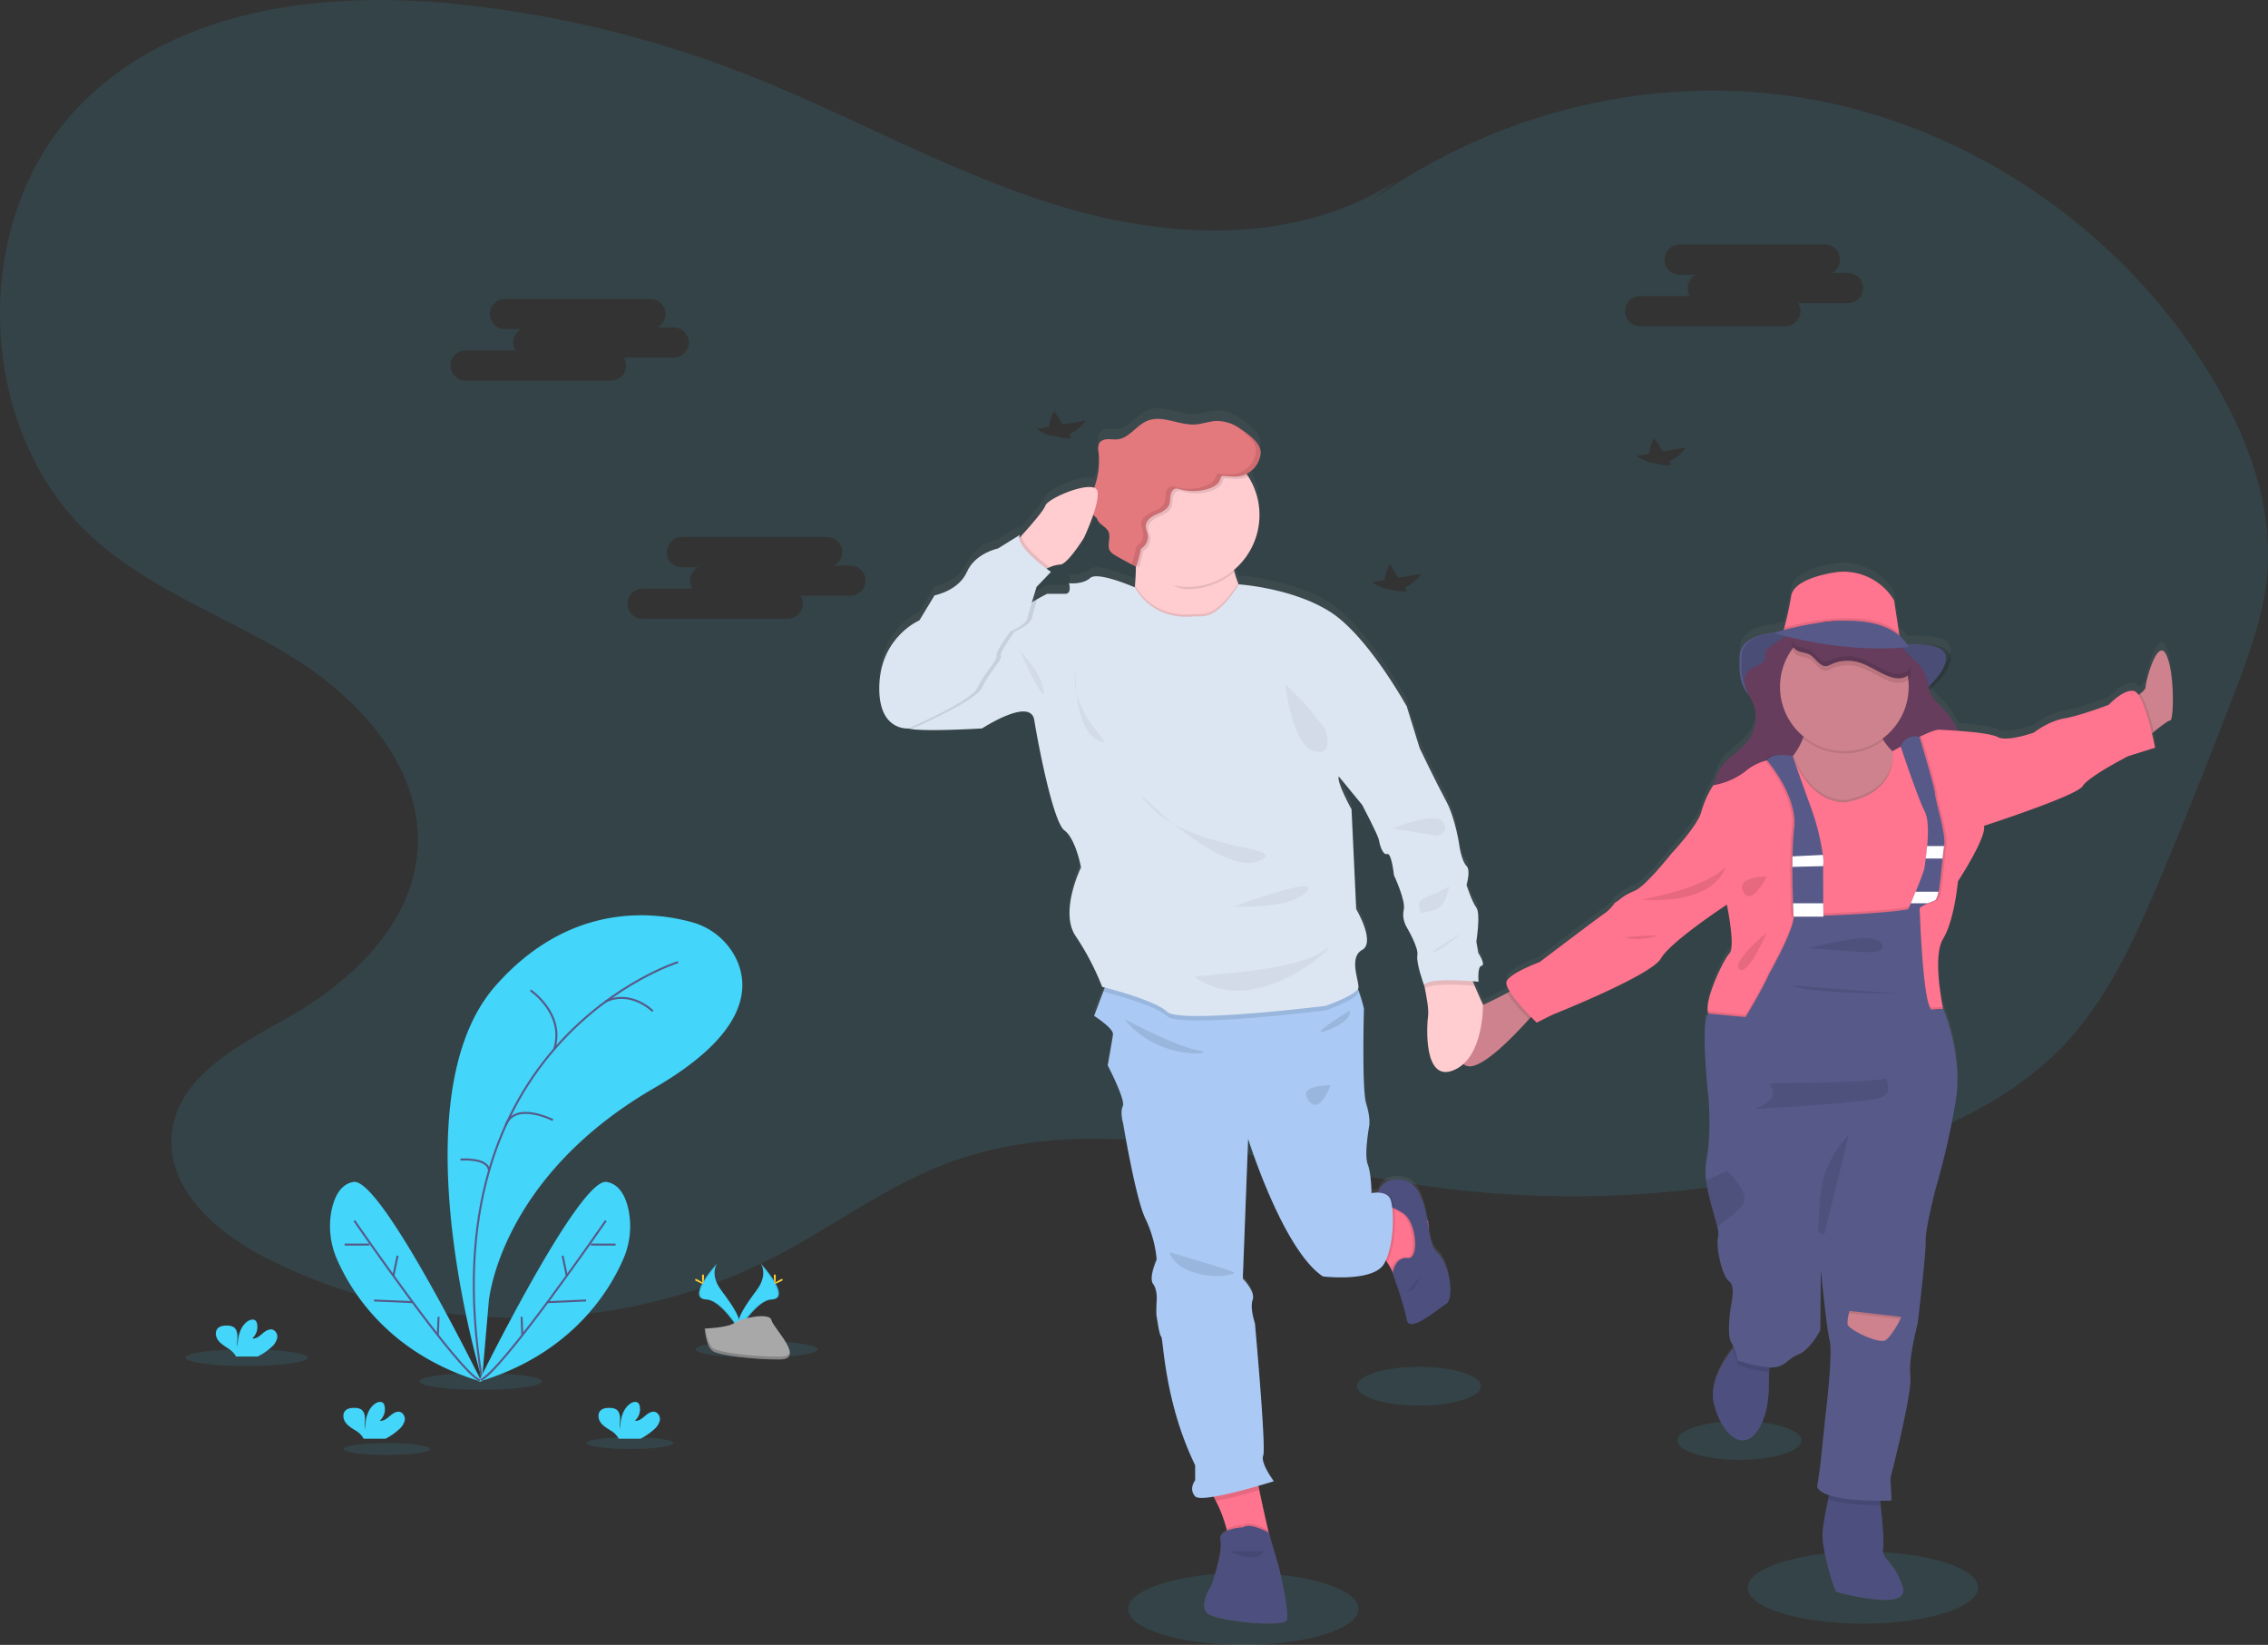 <svg id="af42373d-99da-4b97-8953-6caa05385f1a" data-name="Layer 1" xmlns="http://www.w3.org/2000/svg" xmlns:xlink="http://www.w3.org/1999/xlink" width="1137.12" height="824.59" viewBox="0 0 1137.12 824.59"><rect x="0" y="0" width="1137.12" height="824.59" fill="#333333" stroke="none"/><defs><linearGradient id="38e3d8fd-16c6-494d-bdf0-b7b543d88498" x1="796.55" y1="851.63" x2="796.55" y2="242.46" gradientUnits="userSpaceOnUse"><stop offset="0" stop-color="gray" stop-opacity="0.25"/><stop offset="0.54" stop-color="gray" stop-opacity="0.12"/><stop offset="1" stop-color="gray" stop-opacity="0.1"/></linearGradient></defs><title>running wild</title><path d="M1138.21,223.38c-45.43-72.74-122-123.89-204.79-136.89C858.71,74.77,780,94.28,718.11,139l13.64-10.77C683,160.08,619.67,158,564.21,141.42S457.81,95.27,403.76,74.27A551.27,551.27,0,0,0,262.81,40C193.94,32.6,117,41.56,69.05,93.13c-53.43,57.43-49.33,161,8.47,213.74,29.39,26.82,67.89,40,101.46,60.91s64.65,55.71,61.79,96.12C238.12,501.31,207.35,530,175.51,548c-24.62,13.93-54.93,29.13-57.9,58-2.87,27.9,22.62,49.76,47,62.2,79.4,40.55,177.22,40.16,256.32-1,28.22-14.69,54.16-34.24,83.75-45.69,77.7-30.07,163.32.2,245.6,11.27a524.39,524.39,0,0,0,208.88-14.2c40.75-11.24,81.65-28.42,110.27-60.42C1090,535,1102.89,505.83,1115,477q19.32-46.14,37.13-92.93c7.12-18.73,14.14-37.82,16-57.85C1171.41,289.9,1157.35,254,1138.21,223.38Zm-800.47,5.13H264.9a7.56,7.56,0,0,1,0-15.12h25a7.53,7.53,0,0,1,2.94-10.68h-8.19a7.56,7.56,0,0,1,0-15.12h72.83A7.56,7.56,0,0,1,361,201.86h8.2a7.56,7.56,0,1,1,0,15.12h-25a7.46,7.46,0,0,1,1.15,4A7.58,7.58,0,0,1,337.74,228.51ZM457.82,336.34h-25a7.54,7.54,0,0,1-6.41,11.54H353.58a7.56,7.56,0,0,1,0-15.12h25a7.53,7.53,0,0,1,2.95-10.68h-8.2a7.56,7.56,0,1,1,0-15.12h72.83a7.55,7.55,0,0,1,3.48,14.26h8.19a7.56,7.56,0,1,1,0,15.12ZM567.46,255.4l1.18,1.84a17.39,17.39,0,0,1-7.4-.74,19.17,19.17,0,0,1-10.09-3.83l6.39-1.07c-.08-1.91.61-4.44,2.51-7.8l4.26,6.67,11.42-1.9A19.9,19.9,0,0,1,567.46,255.4Zm168.25,76.84,1.18,1.84a17.57,17.57,0,0,1-7.4-.74,19.17,19.17,0,0,1-10.09-3.83l6.39-1.07c-.08-1.91.61-4.44,2.51-7.8l4.26,6.67,11.42-1.9A19.9,19.9,0,0,1,735.71,332.24ZM868.34,269l1.18,1.84a17.39,17.39,0,0,1-7.4-.74A19.17,19.17,0,0,1,852,266.22l6.39-1.07c-.08-1.91.61-4.44,2.51-7.8l4.26,6.67,11.41-1.9A19.84,19.84,0,0,1,868.34,269ZM958,189.69H933a7.54,7.54,0,0,1-6.41,11.54H853.78a7.56,7.56,0,1,1,0-15.12h25a7.53,7.53,0,0,1,3-10.68h-8.2a7.56,7.56,0,1,1,0-15.12h72.83a7.55,7.55,0,0,1,3.48,14.26H958a7.56,7.56,0,1,1,0,15.12Z" transform="translate(-31.44 -37.71)" fill="#43d5fa" opacity="0.1"/><ellipse cx="623.39" cy="806.55" rx="57.73" ry="18.04" fill="#43d5fa" opacity="0.1"/><ellipse cx="711.45" cy="694.9" rx="31.08" ry="9.71" fill="#43d5fa" opacity="0.1"/><ellipse cx="872.1" cy="722.1" rx="31.08" ry="9.71" fill="#43d5fa" opacity="0.1"/><ellipse cx="934.01" cy="795.89" rx="57.73" ry="18.04" fill="#43d5fa" opacity="0.1"/><path d="M1117.44,361.53c-4.36-8.6-10.24,13.76-10.24,16.41,0,1.14-1.3,2.44-2.79,3.55-.25.19-.5.37-.76.54a4.45,4.45,0,0,0-2.13-2c-5.12-1.43-12.79,6.88-12.79,6.88s-13.93,5.45-22.17,6.88-15.34,7.17-15.34,7.17-13.36,4.88-18.19,2.3c-3.06-1.64-12.28-2.58-19.71-3.13-.08-.16-.15-.32-.22-.48a42.93,42.93,0,0,0-7.2-10.53c-2.51-2.69-5.44-5.17-6.82-8.58-.12-.3-.22-.6-.32-.91,5.16-4.72,10.53-10.89,10.63-16.23.11-6-8.82-7.12-16.26-7-1.9,0-3.77,0-5.45.13a21.47,21.47,0,0,0-3.9-4.51l-.2-1.33-2.52-16.54A29.57,29.57,0,0,0,953,319.87s-22,2.48-23.48,12.23A153.49,153.49,0,0,1,926.08,348c-.15.51-.27.92-.36,1.24-2.08.57-3.61,1-4.4,1.28-7.7.81-17.05,3.48-17.61,11.63s0,15,4.51,19.8c.75,1.44,1.54,2.86,2.15,4.36a19.65,19.65,0,0,1-2.06,18.3c-3.1,4.42-7.89,7.31-11.64,11.18a21,21,0,0,0-5.83,11.85l-.48.07a51.56,51.56,0,0,0-6,13.47c-1.71,6.88-15.06,21.22-15.06,21.22S856.54,478.7,851.14,481s-7.39,4.3-7.39,4.3l-2.85,2s-2.27,3.44-4.54,4.87-33,24.95-33,24.95-14.49,5.44-16.48,9.74c-.51,1.09.21,3,1.56,5.17l-1.37.73c-3.7,2-8.27,4.34-12.08,6a1.62,1.62,0,0,0,0-.18s-2.29-4.91-4.17-9.45c-.33-.81-.66-1.61-1-2.37,1.78.14,2.9.26,2.9.26s-.76-7.65,1.52-8-1.65-6.5-1.65-6.5l-1-5.73s2.28-14.15,0-17.21-4.92-11.46-4.92-11.46,2.27-7.27,0-9.56-3.41-9.18-3.41-9.18-1.9-14.52-6.82-23.7-13.27-26.76-13.27-26.76l-6.44-21h0s-19.32-35.56-38.27-47.78-46-14-46-14c-.09-.23-.19-.45-.28-.68a48.82,48.82,0,0,1-1.84-5.65c-.08-.32-.14-.64-.21-1a36.56,36.56,0,0,0,7.16-47.22c-.28-.44-.57-.86-.87-1.28a13.44,13.44,0,0,0,7-10.19c.6-5.26-6-9.82-9.89-12.54-.39-.28-.8-.55-1.21-.8l-.52-.32-.7-.4c-.22-.12-.45-.25-.69-.36l-.53-.27a18.19,18.19,0,0,0-8.47-2c-3.65.12-7.15,1.56-10.79,1.78-8.1.5-16.44-5-23.95-1.87-5.52,2.28-9.08,8.76-15,9.39-1.66.18-3.33-.15-5-.06a4.93,4.93,0,0,0-4.25,2.2c-.66,1.25-.44,2.77-.27,4.18A39.58,39.58,0,0,1,580,277.29c-5.65-2.09-23.23,5.58-24.45,9-.93,2.64-7.51,10.23-11.91,15.13l-1.12,1.24a3.53,3.53,0,0,1,.24-1.56l-11,6.88s-11.36,2.27-15.53,11.84S500,331.72,500,331.72l-7.57,12.61s-18.95,8-20.09,32.11S486.69,399,486.69,399h0c6.43,1.91,37.12,0,37.12,0s24.26-16.06,26.15-4.21,9.48,51.6,15.17,55.81,8.33,18.73,8.33,18.73-11,22.56-2.65,34.79a133.52,133.52,0,0,1,13.25,25.61l1.21.31-.77,2.09-4.6,12.32s9.85,6.3,9.47,9.37-2.65,15.67-2.65,15.67,9.1,17.58,7.58,20.64.17,8.79.17,8.79,6.27,38.23,11.19,48.17a61.16,61.16,0,0,1,5.63,20.64s-4.1,9.17-1.83,12.23,1.83,8.41,1.83,8.41-.36,6.5,0,8.42,1.16,8.78,2.29,9.93,1.53,32.88,17,65v7.65s-3.41,4.2,0,8c1,1.08,4.6.93,9.27.15.35.67.7,1.38,1.07,2.12a68.07,68.07,0,0,1,5.35,14c.09.35.16.7.23,1.05-2.16,1-3.77,2.5-3.22,4.83,1.42,6-4.54,22.94-4.54,22.94s-6.26,9.46-2.28,13.76,38.65,7.46,40.07,3.73-4-27-4-27l-5.13-17.39-.3-1.32c-1.08-4.7-2.94-13-4.4-20.09-.15-.74-.29-1.46-.44-2.17,4.54-1.31,7.71-2.32,7.71-2.32s-6.82-9.18-5.31-13-4.16-66.9-4.16-66.9S658,692.2,659.49,688s-4.93-10.7-4.93-10.7l2.66-70.72s17.43,56.19,37.51,69.58c0,0,25.39,3.05,30.7-6.51.28-.5.54-1,.79-1.6.24.31.47.62.68.94a28.58,28.58,0,0,1,2.08,3.6q.42.84.75,1.65h0s5.73,16.62,7.06,23.79,15.44-5.45,19.71-8,1.7-20.35-4.27-25.8c-3-2.69-3.74-7.42-4.59-12.92l-.22-3s-.1-.13-.3-.35c-.78-4.77-1.88-9.9-4.55-14.71-3-5.3-7.9-6.4-12.45-6a8.92,8.92,0,0,0-7.79,6.44l-.41.2a16.64,16.64,0,0,0-2.94.24s0-9.55-1.9-14.53.76-19.49.76-19.49.77-3.82-1.51-11.08-1.13-48.17-1.13-48.17a91.22,91.22,0,0,0-2.64-8.89c-.12-.33-.25-.66-.38-1a1.83,1.83,0,0,0,.36-.82c.38-3.44-4.93-15.29,1.89-19.11s-3-20.64-3-20.64l-2.28-50.46s-7.44-13.6-6.39-16.63l11.7,14.33s8,15.3,8.34,17.59,1.9,8,4.17,7.26,3.41,10.71,3.41,10.71,6.06,13,4.93,17.58,1.51,8.79,1.51,8.79,6.06,10.32,5.31,14.15,3.35,15.13,3.4,15.28h0s.15.63.36,1.67c.68,3.29,2,10.62,1.59,13.82-.62,4.2-2.61,33.73,12.74,27.43a16.87,16.87,0,0,0,4.94-3.15,4.86,4.86,0,0,0,2.54,1.14c7.24,1,22.67-15.16,30.34-23.8l1.07-1.21c1.7,1.78,2.89,2.93,2.89,2.93l8-4S859.38,524,864.21,515.4s33.08-27.24,33.08-27.24,4.43,21.5,1.31,24.66c-3,3-12.39,23.14-10.82,29.53a3.23,3.23,0,0,0,.3.86c-4.54,3.15,0,43.58,0,43.58S889.5,605.42,887,618a30.25,30.25,0,0,0-.08,9.62c1,8.37,4.26,17.57,5.59,23.42.53,2.3.76,4.09.45,5.09-1.42,4.59,2,20.07,5.4,22.36s1.14,12,1.14,12-2.56,14.62,0,18.92a21,21,0,0,1,1.3,2.6l-.67.85c-4.71,6-12,17.51-9.25,28,4,15.09,13.65,23.32,20.84,14.52S918.3,731,918.3,731s0-3,.18-6.56c0-.75.11-1.52.18-2.3a14.61,14.61,0,0,0,2.11,0c6-.57,6.82-4.3,12.5-6.59s10.8-12,10.8-12l.29-31s2.84,29,4.54,36.12-2,37.28-2,37.28l-2.84,27-1.42,9.74c.74,1.81,2.93,3.16,5.89,4.16-.15.66-.3,1.37-.47,2.14-1.15,5.4-2.63,13.1-2.86,17.59-.38,7.46,5.88,29.06,7.19,29.25s37.14,10.32,33-2.68-10.8-14.14-9.84-19.11c.62-3.29-.41-14.74-1.19-22.08-.08-.83-.17-1.59-.24-2.29,3.46,0,5.78-.09,5.78-.09l-.57-11.19s11.09-43.29,10-51.6S993,700,993,700s4.27-35.83,4-41.72,5.12-26.8,5.12-26.8a387.87,387.87,0,0,0,10-44.15c3.69-23.22-6.26-46.45-6.26-46.45s-.09-.41-.22-1.13c-1-5.13-4.74-26.14.22-34.42,5.69-9.46,7.39-28.95,7.39-28.95s14.5-22.37,13.08-28.1c0,0,46.61-15.2,49.45-20.07s22.73-15.17,22.73-15.17l13.65-4.33s-.62-3.09-1.63-7.24l.94-.78c3.27-2.72,7.13-5.74,8.17-5.74C1121.41,395,1121.79,370.13,1117.44,361.53ZM565.51,330.94h-9.09s-2,1-4.91,2.68c-.86.48-1.78,1-2.75,1.61,1.18-4,2.35-7.81,2.35-7.81l7.2-7.57s-.88-.6-2.21-1.62c.52-.24,1.08-.5,1.67-.74a14.86,14.86,0,0,1,5.18-1.35c3.7,0,11.94-13.48,11.94-13.48a124,124,0,0,0,4.71-11.77,14.61,14.61,0,0,0,1.75,1.77,6.09,6.09,0,0,0,1.67,2.67c1.51,1.42,3.49,2.5,4.26,4.43,1.19,2.94-1,6.63.62,9.37a7.5,7.5,0,0,0,2.81,2.42c2.65,1.58,5.36,3.05,8.1,4.47h0l2.15,1.12v.27c-.05,2.94-.19,6.09-.48,9.28,0,.33-.07.66-.1,1h0s-18.58-8.19-22.36-4.75-10.61,2.67-10.61,2.67S568.92,330.94,565.51,330.94Z" transform="translate(-31.44 -37.71)" fill="url(#38e3d8fd-16c6-494d-bdf0-b7b543d88498)"/><path d="M668.2,356.26l-41.29,24.25s-49.66-12.88-36-23.88c6.08-4.89,8.63-15.34,9.57-25.44.29-3.16.43-6.29.48-9.2a142.63,142.63,0,0,0-.58-15.38s57.59-9.84,50.39,4.94c-1.75,3.59-1.61,8.07-.42,12.81a47.5,47.5,0,0,0,1.84,5.6C657.4,343.13,668.2,356.26,668.2,356.26Z" transform="translate(-31.44 -37.71)" fill="#ffccd0"/><path d="M650.77,311.55c-1.75,3.59-1.61,8.07-.42,12.81a35.8,35.8,0,0,1-23.44,8.7c-9.47,0-13.1-8.06-19.53-14-.5-.47-3.58.81-4,.32.14-8.65-3-12.74-3-12.74S658,296.77,650.77,311.55Z" transform="translate(-31.44 -37.71)" opacity="0.1"/><path d="M662.91,295.92a36,36,0,1,1-5.61-19.32A36,36,0,0,1,662.91,295.92Z" transform="translate(-31.44 -37.71)" fill="#ffccd0"/><path d="M657.3,276.6a10,10,0,0,1-2,.74c-2.84.72-5.81.41-8.72.13a2.11,2.11,0,0,0-1.36.17c-.51.33-.64,1-.83,1.6-.79,2.33-3.2,3.69-5.52,4.49a24.77,24.77,0,0,1-14.66.37,5,5,0,0,0-2-.31c-1.57.19-2.5,1.88-2.75,3.44s-.1,3.22-.69,4.67c-1,2.54-3.86,3.7-6.34,4.82s-5.21,2.91-5.33,5.64c-.08,1.57.75,3,1,4.56a7,7,0,0,1-3.41,7,64.53,64.53,0,0,1-2.25,8.34A36,36,0,1,1,657.3,276.6Z" transform="translate(-31.44 -37.71)" opacity="0.1"/><path d="M653.57,252.8a20.46,20.46,0,0,0-12.12-4.07c-3.65.12-7.15,1.54-10.79,1.76-8.1.5-16.44-4.92-23.95-1.85-5.52,2.26-9.08,8.68-15,9.31-1.66.17-3.33-.15-5-.07s-3.46.71-4.25,2.18a7,7,0,0,0-.27,4.15,38.76,38.76,0,0,1-2.43,18.73c-1.13,2.85-2.63,5.81-2.1,8.83a10,10,0,0,0,3.7,5.69,6.08,6.08,0,0,0,1.67,2.65c1.51,1.4,3.49,2.47,4.26,4.38,1.19,2.93-1,6.58.62,9.3a7.43,7.43,0,0,0,2.81,2.39q5.07,3,10.36,5.6a69.11,69.11,0,0,0,2.45-9,7,7,0,0,0,3.41-7c-.28-1.54-1.11-3-1-4.56.13-2.73,2.84-4.53,5.33-5.65s5.33-2.28,6.35-4.81c.59-1.46.43-3.11.68-4.67s1.18-3.26,2.75-3.45a5,5,0,0,1,2,.32,24.85,24.85,0,0,0,14.66-.38c2.33-.79,4.74-2.16,5.52-4.49.19-.59.32-1.27.84-1.6a2.07,2.07,0,0,1,1.35-.17c2.91.28,5.89.58,8.72-.12a13.08,13.08,0,0,0,9.35-11C664.06,260,657.44,255.5,653.57,252.8Z" transform="translate(-31.44 -37.71)" fill="#e3787d"/><path d="M653.57,252.8a25.9,25.9,0,0,0-4.45-2.5c.74.42,1.48.87,2.18,1.36,3.87,2.7,10.49,7.22,9.88,12.43a13.06,13.06,0,0,1-9.34,11c-2.84.71-5.81.4-8.72.12a2.17,2.17,0,0,0-1.36.17c-.52.33-.64,1-.84,1.6-.77,2.34-3.18,3.7-5.51,4.49a24.72,24.72,0,0,1-14.67.38,5.09,5.09,0,0,0-2-.32c-1.57.19-2.5,1.89-2.75,3.45s-.09,3.21-.68,4.67c-1,2.53-3.87,3.7-6.36,4.82s-5.19,2.91-5.32,5.64c-.08,1.56.74,3,1,4.56a7,7,0,0,1-3.41,7,70.57,70.57,0,0,1-2.44,8.93c.76.39,1.5.8,2.26,1.17a69.11,69.11,0,0,0,2.45-9,7,7,0,0,0,3.41-7c-.28-1.54-1.11-3-1-4.56.13-2.73,2.84-4.53,5.33-5.65s5.33-2.28,6.35-4.81c.59-1.46.43-3.11.68-4.67s1.18-3.26,2.75-3.45a5,5,0,0,1,2,.32,24.85,24.85,0,0,0,14.66-.38c2.33-.79,4.74-2.16,5.52-4.49.19-.59.32-1.27.84-1.6a2.07,2.07,0,0,1,1.35-.17c2.91.28,5.89.58,8.72-.12a13.08,13.08,0,0,0,9.35-11C664.06,260,657.44,255.5,653.57,252.8Z" transform="translate(-31.44 -37.71)" opacity="0.1"/><path d="M574.89,307.37s-8.24,13.36-11.94,13.36a15.05,15.05,0,0,0-5.18,1.34,40.6,40.6,0,0,0-4.76,2.35L539.65,310.5s1.7-1.8,4-4.33c4.4-4.85,11-12.38,11.91-15,1.42-4,25-13.65,26.15-7.11S574.89,307.37,574.89,307.37Z" transform="translate(-31.44 -37.71)" fill="#ffccd0"/><path d="M802.54,543.46s-1.76,2.11-4.53,5.2c-7.67,8.56-23.1,24.57-30.34,23.59-9.84-1.33-4.55-27.47,1.33-28.61,3.57-.69,12-4.93,18.1-8.17,4-2.1,6.91-3.77,6.91-3.77Z" transform="translate(-31.44 -37.71)" fill="#ce828d"/><path d="M760.19,574.24c-15.35,6.26-13.36-23-12.74-27.19.46-3.17-.91-10.44-1.59-13.7-.21-1-.36-1.65-.36-1.65l3.89-9.84s19,.37,19,2.93c0,1.05,1.11,4,2.41,7.12,1.88,4.5,4.17,9.37,4.17,9.37S775.54,568,760.19,574.24Z" transform="translate(-31.44 -37.71)" fill="#ffccd0"/><path d="M668.11,808.43s-23.59,13.07-21.32,3.41a17.61,17.61,0,0,0-.42-7.82,67.34,67.34,0,0,0-5.35-13.9c-2.33-4.7-4.46-8.12-4.46-8.12s23.87-15.07,24.16-9.38a119.69,119.69,0,0,0,2.11,12.13c1.46,7.06,3.32,15.25,4.4,19.91Z" transform="translate(-31.44 -37.71)" fill="#ff748e"/><path d="M668.11,808.43s-23.59,13.07-21.32,3.41a17.61,17.61,0,0,0-.42-7.82,26.46,26.46,0,0,1,8.45-1.85c3.11-2.28,10.82,1.63,12.41,2.49Z" transform="translate(-31.44 -37.71)" opacity="0.1"/><path d="M654.82,803.31s-12.86.57-11.44,6.54-4.54,22.73-4.54,22.73-6.26,9.38-2.28,13.65,38.65,7.39,40.07,3.69-4-26.71-4-26.71L667.53,806S658.3,800.75,654.82,803.31Z" transform="translate(-31.44 -37.71)" fill="#4d507f"/><path d="M749.39,676.37l-17.72,5a38,38,0,0,0-2.69-7.32,28.26,28.26,0,0,0-2.08-3.57c-2.81-4.06-7-7.3-12.94-5.48-13,4,0-25.72,0-25.72s3.52-1.5,7.07-3.18l.83-.41c2.87-1.41,5.6-2.89,6.27-3.75,1.28-1.62,13.1,11.16,17.59,16.12,1.06,1.17,1.7,1.91,1.7,1.91l.83,11.15Z" transform="translate(-31.44 -37.71)" fill="#ff748e"/><path d="M749.39,676.37l-17.72,5a38,38,0,0,0-2.69-7.32c.72-2.37,2.65-6.36,7.34-5.76,5.4.7,4.64-18.18-2.94-22.73s-12.13-4.83-12.13-4.83a8.83,8.83,0,0,1-.22-4.63l.83-.41c2.87-1.41,5.6-2.89,6.27-3.75,1.28-1.62,13.1,11.16,17.59,16.12.89,4.9,1.28,9.51,2.53,13.06Z" transform="translate(-31.44 -37.71)" opacity="0.1"/><path d="M722.39,640.75a8.93,8.93,0,0,1,7.73-11.65c4.55-.39,9.5.71,12.45,6,6.54,11.66,3.69,25.31,9.66,30.71s8.53,23,4.27,25.57-18.38,15.06-19.71,7.95-7.06-23.58-7.06-23.58,1.14-8.25,7.72-7.4c5.41.7,4.65-18.18-2.93-22.73s-12.13-4.83-12.13-4.83Z" transform="translate(-31.44 -37.71)" fill="#4d507f"/><path d="M662.83,784.75c-6.1,1.76-14.92,4.15-21.81,5.37-2.33-4.7-4.46-8.12-4.46-8.12s23.87-15.07,24.16-9.38A119.69,119.69,0,0,0,662.83,784.75Z" transform="translate(-31.44 -37.71)" opacity="0.1"/><path d="M726.9,670.5c-2.81-4.06-7-7.3-12.94-5.48-13,4,0-25.72,0-25.72s4.09-1.74,7.9-3.59c2.35-.16,6.42.08,7.73,3.24C731.44,643.4,731.84,660.87,726.9,670.5Z" transform="translate(-31.44 -37.71)" opacity="0.1"/><path d="M725.43,671.16c-5.31,9.47-30.7,6.44-30.7,6.44-20.08-13.26-37.51-69-37.51-69l-2.66,70.11s6.44,6.43,4.93,10.61,1.14,11.74,1.14,11.74,5.68,62.52,4.16,66.32,5.31,12.88,5.31,12.88-36,11.37-39.42,7.58,0-8,0-8v-7.59c-15.52-31.83-15.91-63.28-17-64.42s-1.89-8-2.29-9.84,0-8.35,0-8.35.44-5.3-1.83-8.33,1.83-12.13,1.83-12.13a60.18,60.18,0,0,0-5.63-20.46c-4.92-9.85-11.19-47.75-11.19-47.75s-1.69-5.69-.17-8.71-7.58-20.46-7.58-20.46,2.28-12.51,2.65-15.54-9.47-9.29-9.47-9.29l4.6-12.21,4.87-13s112.92,2.27,117.47,3.78c2.2.73,4.21,4.89,5.71,9a88.91,88.91,0,0,1,2.64,8.81s-1.14,40.54,1.13,47.74,1.51,11,1.51,11-2.64,14.4-.76,19.32,1.9,14.41,1.9,14.41,7.58-1.52,9.47,3S730.72,661.69,725.43,671.16Z" transform="translate(-31.44 -37.71)" fill="#aacaf5"/><path d="M952.4,835.8c-1.31-.18-7.57-21.6-7.19-29,.23-4.45,1.71-12.08,2.86-17.44.76-3.51,1.37-6,1.37-6L973.63,786s.32,2.64.71,6.34c.78,7.27,1.81,18.62,1.19,21.88-1,4.94,5.68,6.07,9.84,18.95S953.73,836,952.4,835.8Z" transform="translate(-31.44 -37.71)" fill="#4d507f"/><path d="M920.57,714.73c-1.29,2.1-1.85,6.79-2.09,10.74-.23,3.55-.18,6.51-.18,6.51s.57,15.54-6.63,24.24-16.86.57-20.84-14.39c-2.76-10.4,4.54-21.78,9.25-27.76,2.07-2.62,3.63-4.2,3.63-4.2S923,710.75,920.57,714.73Z" transform="translate(-31.44 -37.71)" fill="#4d507f"/><path d="M931.46,354.55s-26.8-2.08-27.75,11.75,1.41,24.48,21.93,26.17,13.12-37.65,13.12-37.65Z" transform="translate(-31.44 -37.71)" fill="#575a89"/><path d="M981.06,361.49s26.29-4.1,26.1,6.14-20.07,23.55-20.07,23.55Z" transform="translate(-31.44 -37.71)" fill="#575a89"/><path d="M932.45,354.55s-26.79-2.08-27.74,11.75,1.4,24.48,21.92,26.17,13.13-37.65,13.13-37.65Z" transform="translate(-31.44 -37.71)" opacity="0.15"/><path d="M983.29,361.49s26.29-4.1,26.1,6.14-20.08,23.55-20.08,23.55Z" transform="translate(-31.44 -37.71)" opacity="0.15"/><path d="M939,350.63a87.16,87.16,0,0,0-20.57,11.73,4.42,4.42,0,0,0-1.89,2.37,13.68,13.68,0,0,0,.05,2.39c-.16,4-6.21,4.34-8.93,7.31-1.93,2.1-1.9,5.4-1,8.1s2.61,5.08,3.69,7.72a19.33,19.33,0,0,1-2.06,18.14c-3.1,4.39-7.89,7.25-11.64,11.09-5,5.17-8.07,13.58-4.09,19.62,2.43,3.7,6.88,5.63,9.48,9.2,2.8,3.87,3,9.06,2.33,13.79s-2.1,9.38-2.14,14.16c-.09,9.34,5.33,18.2,12.88,23.71s17,8,26.31,8.5c3.31.19,6.75.13,9.76-1.25s5.37-4,7.43-6.66a87,87,0,0,0,14.09-26.64c1.35-4.17,2.47-8.6,5.37-11.88a26.79,26.79,0,0,1,7.3-5.22l13.32-7.46c4.37-2.45,9.16-5.43,10.31-10.3,1.3-5.52-2.54-11.94.58-16.68,1-1.54,2.64-2.59,3.79-4,3.23-4.08,2-10.1-.29-14.77a42.68,42.68,0,0,0-7.2-10.45c-2.51-2.66-5.44-5.11-6.82-8.5-1.06-2.6-1.1-5.53-2.05-8.17-2-5.5-7.42-8.85-11.06-13.42-3-3.79-4.83-8.5-8.34-11.81-5.69-5.38-12-3.66-19-3.45-3.46.11-6.68-1.17-10.09-1.23C944.52,346.46,942.77,349.12,939,350.63Z" transform="translate(-31.44 -37.71)" fill="#663d5c"/><path d="M984.37,360.21l-58.86-6s.21-.7.57-2a151.32,151.32,0,0,0,3.41-15.72C931,326.89,953,324.43,953,324.43a29.62,29.62,0,0,1,28.09,14.21L983.58,355Z" transform="translate(-31.44 -37.71)" fill="#ff748e"/><path d="M995.51,423.9l-9.09,23.3-38.37,6.54s-44.9-9.66-24.16-29.84a65.89,65.89,0,0,0,6.68-7.47,33.34,33.34,0,0,0,4.83-8.61c3.32-9.26-1.84-13.76-1.84-13.76s37.79-17.34,38.36,2.27a24.39,24.39,0,0,0,3.82,12.43,31.38,31.38,0,0,0,4.63,5.65A46,46,0,0,0,995.51,423.9Z" transform="translate(-31.44 -37.71)" fill="#ce828d"/><path d="M1119.52,398.89c-1,0-4.9,3-8.17,5.68-2.66,2.19-4.91,4.17-4.91,4.17l-6.25-20.65a33.5,33.5,0,0,0,4.22-2.57c1.49-1.1,2.79-2.4,2.79-3.52,0-2.63,5.88-24.8,10.24-16.27S1121.41,398.89,1119.52,398.89Z" transform="translate(-31.44 -37.71)" fill="#ce828d"/><path d="M668.2,356.26l-41.29,24.25s-49.66-12.88-36-23.88c6.08-4.89,8.63-15.34,9.57-25.44,8.28,14.13,21.86,15,28.07,14.51,1.87-.13,3.75-.12,5.62-.17,8.6-.24,16.5-12.95,18-15.57C657.4,343.13,668.2,356.26,668.2,356.26Z" transform="translate(-31.44 -37.71)" opacity="0.1"/><path d="M712.56,534.65c0,.17,0,.33,0,.46-.38,3.41-16.3,9.1-16.3,9.1s-73.13,9.09-79.57,3c-6-5.6-28.74-11.52-32.16-12.4l4.87-13s112.92,2.27,117.47,3.78C709.05,526.37,711.06,530.53,712.56,534.65Z" transform="translate(-31.44 -37.71)" opacity="0.1"/><path d="M711.4,493.44s9.85,16.66,3,20.46-1.51,15.53-1.89,18.94-16.3,9.09-16.3,9.09-73.13,9.1-79.57,3-32.6-12.51-32.6-12.51a131.85,131.85,0,0,0-13.25-25.38c-8.34-12.13,2.65-34.49,2.65-34.49s-2.65-14.39-8.33-18.57S551.87,410.45,550,398.7s-26.15,4.17-26.15,4.17-30.69,1.9-37.12,0a1.2,1.2,0,0,1-.36-.17c-4.78-3.23,25.36-38.11,25.36-38.11s22.74-4.16,22.35-11c-.26-4.78,10.79-11.78,17.45-15.55,2.87-1.63,4.92-2.65,4.92-2.65h9.09c3.41,0,1.9-5.3,1.9-5.3s6.82.76,10.61-2.65,22.36,4.71,22.36,4.71c8.27,14.28,21.94,15.12,28.17,14.66,1.87-.12,3.75-.11,5.62-.17,9.59-.26,18.3-16,18.3-16s27.1,1.75,46,13.88,38.27,47.36,38.27,47.36-28.42,35.25-33,34.5,5.29,17.05,5.29,17.05Z" transform="translate(-31.44 -37.71)" fill="#dce6f2"/><path d="M551.5,338.06c-1.06,3.57-2.27,7.71-2.67,9.48-.75,3.41-8.7,6.83-8.7,6.83s-7.59,10.22-6.83,12.12-6.44,9.09-9.48,15.91S489,402.87,489,402.87a11,11,0,0,1-2.63-.17c-4.78-3.23,25.36-38.11,25.36-38.11s22.74-4.16,22.35-11C533.79,348.83,544.84,341.83,551.5,338.06Z" transform="translate(-31.44 -37.71)" opacity="0.1"/><path d="M557.77,322.07a40.6,40.6,0,0,0-4.76,2.35L539.65,310.5s1.7-1.8,4-4.33C543.81,311.26,553.73,319.1,557.77,322.07Z" transform="translate(-31.44 -37.71)" opacity="0.1"/><path d="M542.77,305.86l-11,6.82s-11.37,2.25-15.54,11.73S500,336.17,500,336.17l-7.57,12.51s-18.95,8-20.09,31.83,14.4,22.36,14.4,22.36,31.83-13.64,34.86-20.47,10.24-14,9.48-15.91,6.82-12.12,6.82-12.12,8-3.42,8.71-6.83,4.55-15.62,4.55-15.62l7.2-7.51S540.12,311.92,542.77,305.86Z" transform="translate(-31.44 -37.71)" fill="#dce6f2"/><path d="M770.84,531.91c-5.72-.48-22.24-1.58-25,1.44-.21-1-.36-1.65-.36-1.65l3.89-9.84s19,.37,19,2.93C768.43,525.84,769.54,528.79,770.84,531.91Z" transform="translate(-31.44 -37.71)" opacity="0.1"/><path d="M722.77,380.51l14,11.37,6.44,20.84s8.34,17.43,13.27,26.53,6.82,23.49,6.82,23.49,1.13,6.82,3.41,9.09,0,9.48,0,9.48,2.65,8.33,4.92,11.37,0,17.05,0,17.05l1,5.68s3.92,6.07,1.65,6.44-1.52,8-1.52,8-26.15-2.65-27.28,1.9c0,0-4.17-11.37-3.41-15.16s-5.31-14-5.31-14-2.65-4.17-1.51-8.72-4.93-17.43-4.93-17.43-1.14-11.37-3.41-10.61-3.79-4.92-4.17-7.2-8.34-17.43-8.34-17.43l-15.91-19.33Z" transform="translate(-31.44 -37.71)" fill="#dce6f2"/><path d="M975.74,408.76a32.2,32.2,0,0,1-40.34-.94c3.32-9.26-1.84-13.76-1.84-13.76s37.79-17.34,38.36,2.27A24.39,24.39,0,0,0,975.74,408.76Z" transform="translate(-31.44 -37.71)" opacity="0.1"/><circle cx="924.71" cy="344.29" r="32.26" fill="#ce828d"/><path d="M995.51,423.9l-9.09,23.3-38.37,6.54s-44.9-9.66-24.16-29.84a65.89,65.89,0,0,0,6.68-7.47C940.39,441,957,438.68,957,438.68c23-4.35,23.73-19.72,23.41-24.27A46,46,0,0,0,995.51,423.9Z" transform="translate(-31.44 -37.71)" opacity="0.1"/><path d="M1111.35,404.57c-2.66,2.19-4.91,4.17-4.91,4.17l-6.25-20.65a33.5,33.5,0,0,0,4.22-2.57C1107.11,389,1109.71,397.93,1111.35,404.57Z" transform="translate(-31.44 -37.71)" opacity="0.1"/><path d="M802.54,543.46s-1.76,2.11-4.53,5.2c-3.24-3.33-8.4-8.94-10.91-13.19,4-2.1,6.91-3.77,6.91-3.77Z" transform="translate(-31.44 -37.71)" opacity="0.1"/><path d="M1112,412.53l-13.65,4.29s-19.89,10.21-22.73,15-49.45,19.89-49.45,19.89c1.42,5.68-13.08,27.85-13.08,27.85s-1.7,19.33-7.39,28.71c-5,8.21-1.24,29-.22,34.11.13.72.22,1.13.22,1.13s-114.82,7.39-117.66,2.27a3,3,0,0,1-.3-.85c-1.57-6.33,7.84-26.29,10.82-29.27,3.12-3.13-1.31-24.44-1.31-24.44s-28.25,18.47-33.08,27-54.28,28.14-54.28,28.14l-8,4s-17.05-16.48-15.06-20.75S803.39,520,803.39,520s30.69-23.3,33-24.73a19.8,19.8,0,0,0,4.54-4.83l2.85-2s2-2,7.39-4.26,18.19-18.47,18.19-18.47,13.35-14.21,15.06-21a50.83,50.83,0,0,1,6-13.36,35.81,35.81,0,0,0,17-7.68c8.47-6.77,22.67-6.79,22.86-6.79,9.78,25.31,26.69,23,26.69,23,27.1-5.11,23.27-25.55,23.27-25.55s19.26-11.11,23.52-10.82,24.45,1.13,29.28,3.69,18.19-2.27,18.19-2.27,7.1-5.69,15.34-7.11,22.17-6.82,22.17-6.82,7.67-8.24,12.79-6.82S1112,412.53,1112,412.53Z" transform="translate(-31.44 -37.71)" fill="#ff748e"/><path d="M1005.74,543.55s-114.82,7.39-117.66,2.27a3,3,0,0,1-.3-.85,2,2,0,0,1,.3-.28l18.48,1.79s8.37-13.73,11.85-21.69c0,0,12.3-21.6,12.3-28.7,0,0,54.85-1.14,63.1-5.12,0,0,1.53,49,6,51.81l5.69-.36C1005.65,543.14,1005.74,543.55,1005.74,543.55Z" transform="translate(-31.44 -37.71)" opacity="0.1"/><path d="M920.57,714.73c-1.29,2.1-1.85,6.79-2.09,10.74-6.33-.33-15.9-3.44-15.9-3.44a26.57,26.57,0,0,0-2.5-8c2.07-2.62,3.63-4.2,3.63-4.2S923,710.75,920.57,714.73Z" transform="translate(-31.44 -37.71)" opacity="0.1"/><path d="M974.34,792.32c-7,0-19.14-.4-26.27-3,.76-3.51,1.37-6,1.37-6L973.63,786S974,788.62,974.34,792.32Z" transform="translate(-31.44 -37.71)" opacity="0.1"/><path d="M1012,589.59a381.75,381.75,0,0,1-10,43.77s-5.4,20.73-5.12,26.56-4,41.36-4,41.36-4.83,18.19-3.69,26.43-10,51.16-10,51.16l.57,11.08s-33.82,1.43-37.23-6.82l1.42-9.66,2.84-26.71s3.7-29.85,2-37S944.36,674,944.36,674l-.29,30.69s-5.11,9.67-10.8,11.94-6.54,6-12.5,6.54-18.19-3.41-18.19-3.41a25.8,25.8,0,0,0-3.13-9.1c-2.56-4.26,0-18.76,0-18.76s2.27-9.66-1.14-11.93-6.82-17.62-5.4-22.17c.31-1,.08-2.76-.45-5-1.33-5.8-4.55-14.91-5.59-23.21A29.75,29.75,0,0,1,887,620c2.55-12.51,1.13-31,1.13-31s-4.54-40.07,0-43.2l18.48,1.8s8.37-13.73,11.85-21.69c0,0,12.3-21.6,12.3-28.71,0,0,54.85-1.13,63.1-5.11,0,0,1.53,49,6,51.8l5.91-.36S1015.69,566.57,1012,589.59Z" transform="translate(-31.44 -37.71)" fill="#575a89"/><path d="M985.11,696a6.91,6.91,0,0,1-.92,3c-1.69,3.71-5.36,9.37-7.44,10.57-3.41,2-18.75-5.4-19-8.1a18.82,18.82,0,0,1,.7-5.46c.36-1.5.72-2.64.72-2.64s21.32,4.84,25,2.56l.06,0C984.79,695.51,985.06,695.59,985.11,696Z" transform="translate(-31.44 -37.71)" fill="#ce828d"/><path d="M944.42,471.9c-.09,3.78,0,12.49,0,18.64,0,3.84.07,6.68.07,6.68H929.58s-.14-2.6-.29-6.68c-.17-4.71-.35-11.37-.32-18.27,0-1.75,0-3.51.06-5.27.1-5.1.35-10.08.83-14.25,1.84-16.21-13.74-34-13.74-34,3.59-4.26,13-2,13-2s5.28,15.17,9.39,26.4a118.7,118.7,0,0,1,5.72,23.06,21.49,21.49,0,0,1,.26,3.94C944.47,470.52,944.45,471.1,944.42,471.9Z" transform="translate(-31.44 -37.71)" opacity="0.1"/><path d="M945.56,471.9c-.09,3.78,0,12.49,0,18.64,0,3.84.07,6.68.07,6.68H930.71s-.13-2.6-.28-6.68c-.17-4.71-.35-11.37-.32-18.27,0-1.75,0-3.51.06-5.27.1-5.1.35-10.08.83-14.25,1.84-16.21-13.75-34-13.75-34,3.6-4.26,13-2,13-2s5.27,15.17,9.39,26.4a119.43,119.43,0,0,1,5.72,23.06,21.49,21.49,0,0,1,.26,3.94C945.61,470.52,945.58,471.1,945.56,471.9Z" transform="translate(-31.44 -37.71)" fill="#575a89"/><path d="M1007.3,461.85c-.27,1.37-.52,3.62-.78,6.25-.54,5.31-1.11,12.18-2,16.62-.5,2.42-1.11,4.1-1.86,4.41L999,490.54l-4.1,1.57-5.38.85,1-2.42c.64-1.51,1.51-3.6,2.42-5.82,2.08-5.06,4.34-10.85,4.49-12.37.07-.67.3-2.21.57-4.25.24-1.78.5-3.94.7-6.25.57-6.29.71-13.68-1.27-17.49-3.55-6.82-12-32.42-12-32.42a7.83,7.83,0,0,1,9.4-4.89s7.71,25.37,7.84,28.79S1008.44,456.16,1007.3,461.85Z" transform="translate(-31.44 -37.71)" opacity="0.1"/><path d="M1006.16,461.85c-.27,1.37-.52,3.62-.78,6.25-.53,5.31-1.1,12.18-2,16.62-.5,2.42-1.11,4.1-1.86,4.41l-3.58,1.41a16.8,16.8,0,0,0-4.06,2.42l-5.93.92s.92-1.86,1.54-3.34,1.51-3.6,2.42-5.82c2.08-5.06,4.35-10.85,4.49-12.37.07-.67.3-2.21.57-4.25.24-1.78.5-3.94.71-6.25.57-6.29.7-13.68-1.28-17.49-3.54-6.82-12-32.42-12-32.42a7.83,7.83,0,0,1,9.4-4.89s7.71,25.37,7.85,28.79S1007.3,456.16,1006.16,461.85Z" transform="translate(-31.44 -37.71)" fill="#575a89"/><path d="M945.64,470.22c0,.3-.06.88-.08,1.68l-15.45.37c0-1.75,0-3.51.06-5.27l15.21-.72A21.49,21.49,0,0,1,945.64,470.22Z" transform="translate(-31.44 -37.71)" fill="#fff"/><path d="M945.64,497.22H930.71s-.13-2.6-.28-6.68h15.14C945.61,494.38,945.64,497.22,945.64,497.22Z" transform="translate(-31.44 -37.71)" fill="#fff"/><path d="M1006.16,461.85c-.27,1.37-.52,3.62-.78,6.25h-8.45c.24-1.78.5-3.94.71-6.25Z" transform="translate(-31.44 -37.71)" fill="#fff"/><path d="M1003.34,484.72c-.5,2.42-1.11,4.1-1.86,4.41l-3.58,1.41h-8.45c.64-1.51,1.51-3.6,2.42-5.82Z" transform="translate(-31.44 -37.71)" fill="#fff"/><path d="M675.76,380.51s3.49,30.72,14.45,33.75,5.48-11.37,5.48-11.37l-9.28-11.71Z" transform="translate(-31.44 -37.71)" opacity="0.05"/><path d="M603,435.73s41.65,41.61,59.69,33.54S622.45,465.57,603,435.73Z" transform="translate(-31.44 -37.71)" opacity="0.05"/><path d="M650.35,492.11s27.78,1.67,36.06-7.39S650.35,492.11,650.35,492.11Z" transform="translate(-31.44 -37.71)" opacity="0.05"/><path d="M630.42,527.48c-1.22-.87,50.33-2.49,64.28-13S663.8,551.39,630.42,527.48Z" transform="translate(-31.44 -37.71)" opacity="0.05"/><path d="M542.72,363.79s11,11.16,12,20.16S542.72,363.79,542.72,363.79Z" transform="translate(-31.44 -37.71)" opacity="0.05"/><path d="M570.63,373.48s-1,29.63,11.19,35.26S566.64,395.87,570.63,373.48Z" transform="translate(-31.44 -37.71)" opacity="0.05"/><path d="M729.73,453s21.77-9,25.26-3.15-3,6.84-3,6.84Z" transform="translate(-31.44 -37.71)" opacity="0.05"/><path d="M758,482c-9,5.63-15.75,5.14-15.1,10.12s1.45,3.05,7.53,1.77S758,482,758,482Z" transform="translate(-31.44 -37.71)" opacity="0.05"/><path d="M764.63,505.18s-10.83,9.34-14.22,9.84S764.63,505.18,764.63,505.18Z" transform="translate(-31.44 -37.71)" opacity="0.05"/><path d="M918.42,581.29c-1.42-1.41,46.84,0,58.3-3,0,0,5.81,8.47-5.32,10.47s-60.45,5-60.45,5S925.88,588.77,918.42,581.29Z" transform="translate(-31.44 -37.71)" opacity="0.1"/><path d="M905.51,641.08c-1.76,3-7.63,7.7-13,11.67-1.33-5.8-4.55-14.91-5.59-23.21l10.42-4.9C897,624.64,909,635.1,905.51,641.08Z" transform="translate(-31.44 -37.71)" opacity="0.1"/><path d="M854.26,488.67s32.3-5.34,42.25-16.4C896.51,472.27,892.75,491.22,854.26,488.67Z" transform="translate(-31.44 -37.71)" opacity="0.1"/><path d="M846.17,507.55s5,2,13.46,0S846.17,507.55,846.17,507.55Z" transform="translate(-31.44 -37.71)" opacity="0.1"/><path d="M917.25,505.18s-18.13,15.14-13.71,18.47S917.25,505.18,917.25,505.18Z" transform="translate(-31.44 -37.71)" opacity="0.1"/><path d="M917.25,477.15s-15.69-.31-11.74,7.57S917.25,477.15,917.25,477.15Z" transform="translate(-31.44 -37.71)" opacity="0.1"/><path d="M946.79,373.92a6.92,6.92,0,0,0,2.78-.92,19.81,19.81,0,0,1,12.67-1.29c6.09,1.42,11.16,5.66,17.1,7.63,3.42,1.14,8,1.05,9.69-2.14,1.49-2.83-.27-6.22-2-8.92-3-4.79-6.29-9.78-11.28-12.5a31.49,31.49,0,0,0-9.1-2.83c-6.34-1.23-12.84-2.17-19.25-1.33-5,.66-19.47,4-17.19,11.69,1.14,3.85,5.16,3.31,8.17,4.62C941.24,369.19,943.6,374,946.79,373.92Z" transform="translate(-31.44 -37.71)" opacity="0.1"/><path d="M946.79,371.65a7.25,7.25,0,0,0,2.78-.92,19.74,19.74,0,0,1,12.67-1.29c6.09,1.42,11.16,5.65,17.1,7.63,3.42,1.14,8,1.05,9.69-2.14,1.49-2.84-.27-6.22-2-8.92-3-4.79-6.29-9.78-11.28-12.5a31.18,31.18,0,0,0-9.1-2.83c-6.34-1.23-12.84-2.17-19.25-1.34-5,.66-19.47,4-17.19,11.7,1.14,3.85,5.16,3.3,8.17,4.62C941.24,366.91,943.6,371.7,946.79,371.65Z" transform="translate(-31.44 -37.71)" fill="#663d5c"/><path d="M984.37,360.21l-58.86-6s.21-.7.57-2c12.35-3.27,42.88-9.63,57.5,2.75Z" transform="translate(-31.44 -37.71)" opacity="0.1"/><path d="M920.71,355s53.88-17.69,67.71,7.07C988.42,362,959.78,366.21,920.71,355Z" transform="translate(-31.44 -37.71)" fill="#575a89"/><path d="M946.17,656.21a2,2,0,0,1-2.68-.9,5.69,5.69,0,0,1-.41-3.12l.27-4.74c.41-7.22.83-14.54,3.07-21.42a52.43,52.43,0,0,1,12-19.42" transform="translate(-31.44 -37.71)" opacity="0.1"/><path d="M938,513s27-7,33.37-4.56,4.22,6.23,0,6.61S938,513,938,513Z" transform="translate(-31.44 -37.71)" opacity="0.1"/><path d="M930.11,531.71c6,4.17,54.26,4.17,54.26,4.17Z" transform="translate(-31.44 -37.71)" opacity="0.1"/><path d="M708.18,544.21s2,4.93-10.87,9.85S708.18,544.21,708.18,544.21Z" transform="translate(-31.44 -37.71)" opacity="0.1"/><path d="M698.52,581.73s-16.84-.38-11.07,7.58S698.52,581.73,698.52,581.73Z" transform="translate(-31.44 -37.71)" opacity="0.1"/><path d="M595.07,548.48s26.52,14.3,37.51,15.82S612.5,570.57,595.07,548.48Z" transform="translate(-31.44 -37.71)" opacity="0.1"/><path d="M617.8,665.47s1.32,6.82,12.6,10.23,19.91.76,20,0S617.8,665.47,617.8,665.47Z" transform="translate(-31.44 -37.71)" opacity="0.1"/><path d="M647.93,815.4s13.93,7,17.05,0" transform="translate(-31.44 -37.71)" opacity="0.1"/><path d="M743.71,677.4s-2.3,7.42-6.54,7.68" transform="translate(-31.44 -37.71)" opacity="0.1"/><path d="M989,372.65c-1.68,3.2-6.27,3.28-9.69,2.14-5.94-2-11-6.2-17.1-7.63a19.81,19.81,0,0,0-12.67,1.29,6.87,6.87,0,0,1-2.78.92c-3.19.05-5.55-4.73-8.4-6-3-1.32-7-.78-8.17-4.63a3.69,3.69,0,0,1-.11-.45,5.22,5.22,0,0,0,.11,2.73c1.14,3.85,5.16,3.3,8.17,4.62,2.85,1.25,5.21,6,8.4,6a7.19,7.19,0,0,0,2.78-.92,19.74,19.74,0,0,1,12.67-1.29c6.09,1.42,11.16,5.65,17.1,7.63,3.42,1.13,8,1.05,9.69-2.14a5.33,5.33,0,0,0,.45-3.53A4.58,4.58,0,0,1,989,372.65Z" transform="translate(-31.44 -37.71)" opacity="0.1"/><path d="M985.11,696a6.91,6.91,0,0,1-.92,3l-25.78-3c.36-1.5.72-2.64.72-2.64s21.32,4.84,25,2.56l.06,0Z" transform="translate(-31.44 -37.71)" opacity="0.1"/><path d="M958.19,690.86c-.1.29-.51,3.89-.51,3.89l28.64,3.31v-3Z" transform="translate(-31.44 -37.71)" fill="#575a89"/><ellipse cx="123.63" cy="680.6" rx="30.65" ry="4.21" fill="#43d5fa" opacity="0.1"/><ellipse cx="241.04" cy="692.51" rx="30.65" ry="4.21" fill="#43d5fa" opacity="0.1"/><ellipse cx="379.33" cy="676.39" rx="30.65" ry="4.21" fill="#43d5fa" opacity="0.1"/><ellipse cx="194.05" cy="726.4" rx="21.79" ry="2.99" fill="#43d5fa" opacity="0.1"/><ellipse cx="315.9" cy="723.41" rx="21.79" ry="2.99" fill="#43d5fa" opacity="0.1"/><path d="M273.13,729.27s-43-140.92,6.73-197.36c37.19-42.22,79.4-37.17,98.31-31.95a34.91,34.91,0,0,1,22.55,18.74c6.61,14.26,5.41,37.41-41.24,64.42-78.12,45.23-83,107.27-83,107.27Z" transform="translate(-31.44 -37.71)" fill="#43d5fa"/><path d="M371.44,520s-126.71,39.62-98.31,209.32" transform="translate(-31.44 -37.71)" fill="none" stroke="#565987" stroke-miterlimit="10"/><path d="M297.43,534.15s17.45,11.76,11.9,29.43" transform="translate(-31.44 -37.71)" fill="none" stroke="#565987" stroke-miterlimit="10"/><path d="M358.73,544.62s-10.67-10.85-23.65-4.87" transform="translate(-31.44 -37.71)" fill="none" stroke="#565987" stroke-miterlimit="10"/><path d="M308.64,599.19s-18.73-9.51-23.57,2.4" transform="translate(-31.44 -37.71)" fill="none" stroke="#565987" stroke-miterlimit="10"/><path d="M262.29,619s14.07-1.12,14.32,5.61" transform="translate(-31.44 -37.71)" fill="none" stroke="#565987" stroke-miterlimit="10"/><path d="M271.4,730.39S321.74,628,335.57,630.21c6.57,1.07,9.6,7.53,11,14a41.18,41.18,0,0,1-2.74,24.93C336.65,685.55,317.46,716.68,271.4,730.39Z" transform="translate(-31.44 -37.71)" fill="#43d5fa"/><path d="M335.2,649.65s-52.85,76.63-63.06,80" transform="translate(-31.44 -37.71)" fill="none" stroke="#565987" stroke-miterlimit="10"/><line x1="308.62" y1="623.91" x2="296.28" y2="623.91" fill="none" stroke="#565987" stroke-miterlimit="10"/><line x1="293.84" y1="651.94" x2="274.51" y2="652.77" fill="none" stroke="#565987" stroke-miterlimit="10"/><line x1="282.08" y1="629.51" x2="284.18" y2="639.58" fill="none" stroke="#565987" stroke-miterlimit="10"/><line x1="261.52" y1="660.16" x2="261.89" y2="669.32" fill="none" stroke="#565987" stroke-miterlimit="10"/><path d="M272.89,730.39S222.55,628,208.72,630.21c-6.57,1.07-9.6,7.53-11,14a41.25,41.25,0,0,0,2.74,24.93C207.64,685.55,226.83,716.68,272.89,730.39Z" transform="translate(-31.44 -37.71)" fill="#43d5fa"/><path d="M209.09,649.65s52.84,76.63,63,80" transform="translate(-31.44 -37.71)" fill="none" stroke="#565987" stroke-miterlimit="10"/><line x1="172.79" y1="623.91" x2="185.13" y2="623.91" fill="none" stroke="#565987" stroke-miterlimit="10"/><line x1="187.57" y1="651.94" x2="206.9" y2="652.77" fill="none" stroke="#565987" stroke-miterlimit="10"/><line x1="199.33" y1="629.51" x2="197.23" y2="639.58" fill="none" stroke="#565987" stroke-miterlimit="10"/><line x1="219.89" y1="660.16" x2="219.52" y2="669.32" fill="none" stroke="#565987" stroke-miterlimit="10"/><path d="M359.33,754.31A8.73,8.73,0,0,0,362.2,750a3.85,3.85,0,0,0-2-4.4c-1.84-.7-3.81.57-5.3,1.86s-3.19,2.75-5.14,2.48a7.82,7.82,0,0,0,2.42-7.33,3.08,3.08,0,0,0-.67-1.49c-1-1.09-2.88-.62-4.1.24-3.89,2.73-5,8-5,12.76-.39-1.71-.06-3.5-.07-5.26s-.49-3.7-2-4.65a6,6,0,0,0-3-.71c-1.75-.06-3.69.11-4.89,1.39-1.48,1.59-1.1,4.25.19,6s3.26,2.85,5.06,4a11.26,11.26,0,0,1,3.62,3.45,5,5,0,0,1,.27.62h10.95A30.39,30.39,0,0,0,359.33,754.31Z" transform="translate(-31.44 -37.71)" fill="#43d5fa"/><path d="M167.5,713.06a8.79,8.79,0,0,0,2.86-4.32,3.85,3.85,0,0,0-2-4.41c-1.84-.7-3.8.57-5.29,1.86s-3.2,2.76-5.15,2.48a7.81,7.81,0,0,0,2.42-7.33,3.08,3.08,0,0,0-.67-1.49c-1-1.09-2.87-.62-4.1.24-3.88,2.73-5,8-5,12.76-.39-1.71-.06-3.5-.07-5.25s-.49-3.71-2-4.66a6,6,0,0,0-3-.71c-1.75-.06-3.69.12-4.89,1.39-1.48,1.59-1.09,4.26.2,6s3.25,2.85,5,4.06a11.23,11.23,0,0,1,3.62,3.44,3.87,3.87,0,0,1,.27.62h10.95A30.45,30.45,0,0,0,167.5,713.06Z" transform="translate(-31.44 -37.71)" fill="#43d5fa"/><path d="M231.43,754.31A8.73,8.73,0,0,0,234.3,750a3.85,3.85,0,0,0-2-4.4c-1.84-.7-3.81.57-5.3,1.86s-3.2,2.75-5.15,2.48a7.85,7.85,0,0,0,2.43-7.33,3.09,3.09,0,0,0-.68-1.49c-1-1.09-2.87-.62-4.09.24-3.89,2.73-5,8-5,12.76-.4-1.71-.07-3.5-.07-5.26s-.5-3.7-2-4.65a6,6,0,0,0-3-.71c-1.75-.06-3.7.11-4.89,1.39-1.48,1.59-1.1,4.25.19,6s3.25,2.85,5.06,4a11.26,11.26,0,0,1,3.62,3.45,3.84,3.84,0,0,1,.26.62h11A30.39,30.39,0,0,0,231.43,754.31Z" transform="translate(-31.44 -37.71)" fill="#43d5fa"/><path d="M412.76,670.93s4.1,5.37-1.9,13.48-10.95,15-8.95,20c0,0,9.06-15,16.43-15.26S420.86,680,412.76,670.93Z" transform="translate(-31.44 -37.71)" fill="#43d5fa"/><path d="M412.76,670.93a6.55,6.55,0,0,1,.83,1.68c7.2,8.45,11,16.34,4.12,16.54-6.44.18-14.17,11.69-16,14.6a4.64,4.64,0,0,0,.22.66s9.06-15,16.43-15.26S420.86,680,412.76,670.93Z" transform="translate(-31.44 -37.71)" opacity="0.1"/><path d="M420.39,677.77c0,1.89-.21,3.43-.47,3.43s-.48-1.54-.48-3.43.27-1,.53-1S420.39,675.88,420.39,677.77Z" transform="translate(-31.44 -37.71)" fill="#ffd037"/><path d="M423,680c-1.66.9-3.11,1.45-3.23,1.22s1.12-1.15,2.78-2,1-.25,1.13,0S424.67,679.13,423,680Z" transform="translate(-31.44 -37.71)" fill="#ffd037"/><path d="M391.06,670.93s-4.1,5.37,1.9,13.48,11,15,9,20c0,0-9.06-15-16.43-15.26S383,680,391.06,670.93Z" transform="translate(-31.44 -37.71)" fill="#43d5fa"/><path d="M391.06,670.93a6.74,6.74,0,0,0-.84,1.68c-7.19,8.45-11,16.34-4.11,16.54,6.44.18,14.17,11.69,16,14.6a4.64,4.64,0,0,1-.22.66s-9.06-15-16.43-15.26S383,680,391.06,670.93Z" transform="translate(-31.44 -37.71)" opacity="0.1"/><path d="M383.43,677.77c0,1.89.21,3.43.47,3.43s.48-1.54.48-3.43-.27-1-.53-1S383.43,675.88,383.43,677.77Z" transform="translate(-31.44 -37.71)" fill="#ffd037"/><path d="M380.81,680c1.66.9,3.11,1.45,3.23,1.22s-1.12-1.15-2.78-2-1-.25-1.13,0S379.15,679.13,380.81,680Z" transform="translate(-31.44 -37.71)" fill="#ffd037"/><path d="M384.74,703.71s11.48-.35,14.94-2.82,17.66-5.4,18.52-1.45,17.26,19.65,4.29,19.76-30.12-2-33.57-4.12S384.74,703.71,384.74,703.71Z" transform="translate(-31.44 -37.71)" fill="#a8a8a8"/><path d="M422.72,717.82c-13,.11-30.12-2-33.57-4.12-2.63-1.6-3.68-7.35-4-10h-.38s.72,9.26,4.18,11.37,20.61,4.22,33.57,4.12c3.74,0,5-1.36,5-3.33C426.94,717.06,425.51,717.8,422.72,717.82Z" transform="translate(-31.44 -37.71)" opacity="0.2"/></svg>